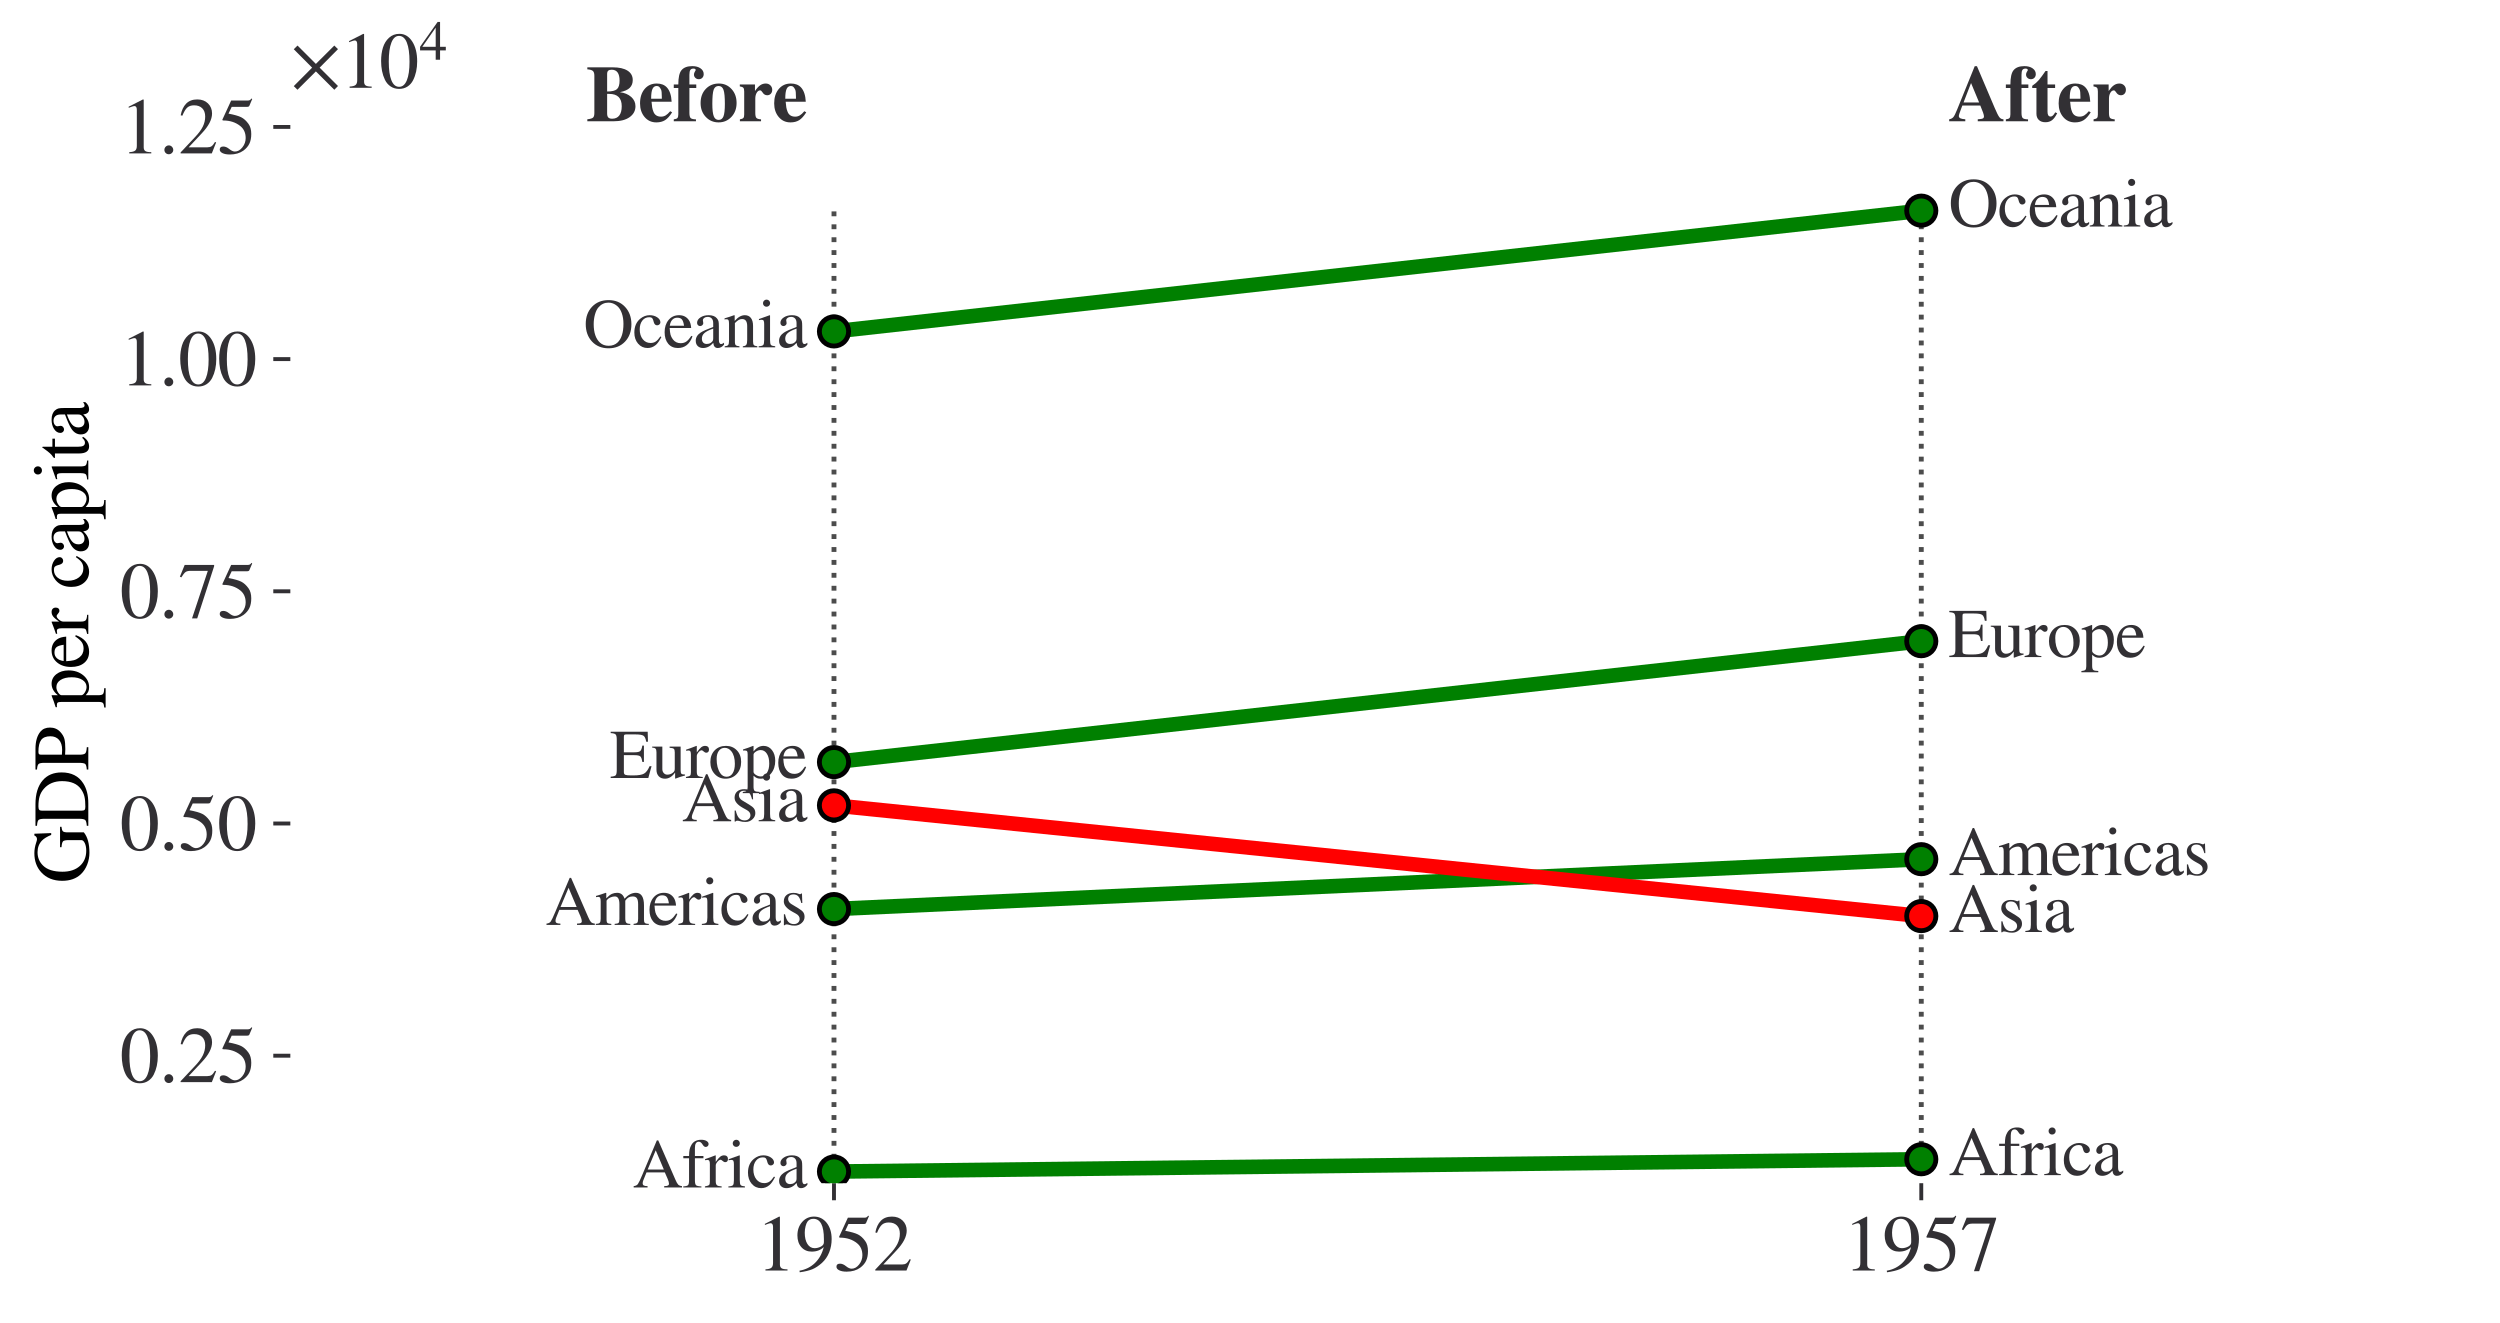 <?xml version="1.0" encoding="utf-8" standalone="no"?>
<!DOCTYPE svg PUBLIC "-//W3C//DTD SVG 1.1//EN"
  "http://www.w3.org/Graphics/SVG/1.1/DTD/svg11.dtd">
<svg xmlns:xlink="http://www.w3.org/1999/xlink" width="513.2pt" height="271.488pt" viewBox="0 0 513.2 271.488" xmlns="http://www.w3.org/2000/svg" version="1.1">
 <defs>
  <style type="text/css">*{stroke-linejoin: round; stroke-linecap: butt}</style>
 </defs>
 <g id="figure_1">
  <g id="patch_1">
   <path d="M 0 271.488 
L 513.2 271.488 
L 513.2 0 
L 0 0 
z
" style="fill: #ffffff"/>
  </g>
  <g id="axes_1">
   <g id="patch_2">
    <path d="M 59.6 242.887 
L 506 242.887 
L 506 21.128 
L 59.6 21.128 
z
" style="fill: #ffffff"/>
   </g>
   <g id="PathCollection_1">
    <defs>
     <path id="m6b3a1e6a60" d="M 0 1.936 
C 0.514 1.936 1.006 1.732 1.369 1.369 
C 1.732 1.006 1.936 0.514 1.936 0 
C 1.936 -0.514 1.732 -1.006 1.369 -1.369 
C 1.006 -1.732 0.514 -1.936 0 -1.936 
C -0.514 -1.936 -1.006 -1.732 -1.369 -1.369 
C -1.732 -1.006 -1.936 -0.514 -1.936 0 
C -1.936 0.514 -1.732 1.006 -1.369 1.369 
C -1.006 1.732 -0.514 1.936 0 1.936 
z
" style="stroke: #000000; stroke-opacity: 0.7; stroke-width: 0.8"/>
    </defs>
    <g clip-path="url(#pdb10358b15)">
     <use xlink:href="#m6b3a1e6a60" x="171.2" y="240.499" style="fill-opacity: 0.7; stroke: #000000; stroke-opacity: 0.7; stroke-width: 0.8"/>
     <use xlink:href="#m6b3a1e6a60" x="171.2" y="186.609" style="fill-opacity: 0.7; stroke: #000000; stroke-opacity: 0.7; stroke-width: 0.8"/>
     <use xlink:href="#m6b3a1e6a60" x="171.2" y="165.323" style="fill-opacity: 0.7; stroke: #000000; stroke-opacity: 0.7; stroke-width: 0.8"/>
     <use xlink:href="#m6b3a1e6a60" x="171.2" y="156.446" style="fill-opacity: 0.7; stroke: #000000; stroke-opacity: 0.7; stroke-width: 0.8"/>
     <use xlink:href="#m6b3a1e6a60" x="171.2" y="68.036" style="fill-opacity: 0.7; stroke: #000000; stroke-opacity: 0.7; stroke-width: 0.8"/>
    </g>
   </g>
   <g id="PathCollection_2">
    <g clip-path="url(#pdb10358b15)">
     <use xlink:href="#m6b3a1e6a60" x="394.4" y="237.97" style="fill-opacity: 0.7; stroke: #000000; stroke-opacity: 0.7; stroke-width: 0.8"/>
     <use xlink:href="#m6b3a1e6a60" x="394.4" y="176.371" style="fill-opacity: 0.7; stroke: #000000; stroke-opacity: 0.7; stroke-width: 0.8"/>
     <use xlink:href="#m6b3a1e6a60" x="394.4" y="188.057" style="fill-opacity: 0.7; stroke: #000000; stroke-opacity: 0.7; stroke-width: 0.8"/>
     <use xlink:href="#m6b3a1e6a60" x="394.4" y="131.623" style="fill-opacity: 0.7; stroke: #000000; stroke-opacity: 0.7; stroke-width: 0.8"/>
     <use xlink:href="#m6b3a1e6a60" x="394.4" y="43.241" style="fill-opacity: 0.7; stroke: #000000; stroke-opacity: 0.7; stroke-width: 0.8"/>
    </g>
   </g>
   <g id="matplotlib.axis_1">
    <g id="xtick_1">
     <g id="line2d_1">
      <defs>
       <path id="mfcc0f2e9b0" d="M 0 0 
L 0 3.5 
" style="stroke: #323034; stroke-width: 0.8"/>
      </defs>
      <g>
       <use xlink:href="#mfcc0f2e9b0" x="171.2" y="242.887" style="fill: #323034; stroke: #323034; stroke-width: 0.8"/>
      </g>
     </g>
     <g id="text_1">
      <!-- 1952 -->
      <g style="fill: #323034" transform="translate(155.2 260.815)scale(0.16 -0.16)">
       <defs>
        <path id="STIXGeneral-Regular-31" d="M 2522 0 
L 755 0 
L 755 96 
Q 1107 115 1235 227 
Q 1363 339 1363 608 
L 1363 3482 
Q 1363 3795 1171 3795 
Q 1082 3795 883 3718 
L 710 3654 
L 710 3744 
L 1856 4326 
L 1914 4307 
L 1914 486 
Q 1914 275 2042 185 
Q 2170 96 2522 96 
L 2522 0 
z
" transform="scale(0.016)"/>
        <path id="STIXGeneral-Regular-39" d="M 378 -141 
L 358 -13 
Q 1094 115 1603 608 
Q 2112 1101 2304 1882 
Q 1933 1517 1344 1517 
Q 826 1517 509 1875 
Q 192 2234 192 2816 
Q 192 3462 573 3894 
Q 954 4326 1523 4326 
Q 2131 4326 2528 3840 
Q 2938 3328 2938 2522 
Q 2938 1958 2742 1462 
Q 2547 966 2170 621 
Q 1773 262 1395 105 
Q 1018 -51 378 -141 
z
M 2317 2272 
L 2317 2522 
Q 2317 4147 1472 4147 
Q 1171 4147 1005 3930 
Q 909 3802 845 3546 
Q 781 3290 781 3034 
Q 781 2464 995 2128 
Q 1210 1792 1568 1792 
Q 1824 1792 2070 1917 
Q 2317 2042 2317 2272 
z
" transform="scale(0.016)"/>
        <path id="STIXGeneral-Regular-35" d="M 2803 4358 
L 2573 3814 
Q 2534 3731 2400 3731 
L 1158 3731 
L 902 3187 
Q 1606 3053 1920 2896 
Q 2234 2739 2502 2368 
Q 2726 2061 2726 1555 
Q 2726 1094 2576 780 
Q 2426 467 2099 224 
Q 1664 -90 1011 -90 
Q 646 -90 422 19 
Q 198 128 198 307 
Q 198 550 486 550 
Q 717 550 960 352 
Q 1210 147 1414 147 
Q 1747 147 2012 480 
Q 2278 813 2278 1229 
Q 2278 1843 1850 2189 
Q 1293 2637 486 2637 
Q 410 2637 410 2688 
L 416 2720 
L 1114 4237 
L 2438 4237 
Q 2547 4237 2608 4269 
Q 2669 4301 2746 4403 
L 2803 4358 
z
" transform="scale(0.016)"/>
        <path id="STIXGeneral-Regular-32" d="M 3034 877 
L 2688 0 
L 186 0 
L 186 77 
L 1325 1286 
Q 1773 1754 1965 2144 
Q 2157 2534 2157 2950 
Q 2157 3379 1920 3616 
Q 1683 3853 1267 3853 
Q 922 3853 720 3673 
Q 518 3494 326 3021 
L 192 3053 
Q 301 3648 630 3987 
Q 960 4326 1523 4326 
Q 2054 4326 2380 4006 
Q 2707 3686 2707 3200 
Q 2707 2477 1888 1613 
L 832 486 
L 2330 486 
Q 2541 486 2665 569 
Q 2790 653 2944 915 
L 3034 877 
z
" transform="scale(0.016)"/>
       </defs>
       <use xlink:href="#STIXGeneral-Regular-31"/>
       <use xlink:href="#STIXGeneral-Regular-39" x="50"/>
       <use xlink:href="#STIXGeneral-Regular-35" x="100"/>
       <use xlink:href="#STIXGeneral-Regular-32" x="150"/>
      </g>
     </g>
    </g>
    <g id="xtick_2">
     <g id="line2d_2">
      <g>
       <use xlink:href="#mfcc0f2e9b0" x="394.4" y="242.887" style="fill: #323034; stroke: #323034; stroke-width: 0.8"/>
      </g>
     </g>
     <g id="text_2">
      <!-- 1957 -->
      <g style="fill: #323034" transform="translate(378.4 260.815)scale(0.16 -0.16)">
       <defs>
        <path id="STIXGeneral-Regular-37" d="M 2874 4134 
L 1517 -51 
L 1101 -51 
L 2368 3763 
L 992 3763 
Q 717 3763 582 3667 
Q 448 3571 243 3238 
L 128 3296 
L 512 4237 
L 2874 4237 
L 2874 4134 
z
" transform="scale(0.016)"/>
       </defs>
       <use xlink:href="#STIXGeneral-Regular-31"/>
       <use xlink:href="#STIXGeneral-Regular-39" x="50"/>
       <use xlink:href="#STIXGeneral-Regular-35" x="100"/>
       <use xlink:href="#STIXGeneral-Regular-37" x="150"/>
      </g>
     </g>
    </g>
   </g>
   <g id="matplotlib.axis_2">
    <g id="ytick_1">
     <g id="line2d_3">
      <defs>
       <path id="mf5bf2c9c55" d="M 0 0 
L -3.5 0 
" style="stroke: #323034; stroke-width: 0.8"/>
      </defs>
      <g>
       <use xlink:href="#mf5bf2c9c55" x="59.6" y="216.716" style="fill: #323034; stroke: #323034; stroke-width: 0.8"/>
      </g>
     </g>
     <g id="text_3">
      <!-- $\mathdefault{0.25}$ -->
      <g style="fill: #323034" transform="translate(24.6 222.179)scale(0.16 -0.16)">
       <defs>
        <path id="STIXGeneral-Regular-30" d="M 3046 2112 
Q 3046 1683 2963 1302 
Q 2880 922 2717 602 
Q 2554 282 2266 96 
Q 1978 -90 1600 -90 
Q 1210 -90 915 108 
Q 621 307 461 640 
Q 301 973 227 1350 
Q 154 1728 154 2150 
Q 154 2746 301 3222 
Q 448 3699 790 4012 
Q 1133 4326 1626 4326 
Q 2253 4326 2649 3712 
Q 3046 3098 3046 2112 
z
M 2432 2080 
Q 2432 3091 2217 3625 
Q 2003 4160 1587 4160 
Q 1190 4160 979 3622 
Q 768 3085 768 2106 
Q 768 1120 979 598 
Q 1190 77 1600 77 
Q 2003 77 2217 598 
Q 2432 1120 2432 2080 
z
" transform="scale(0.016)"/>
        <path id="STIXGeneral-Regular-2e" d="M 1158 275 
Q 1158 134 1052 32 
Q 947 -70 800 -70 
Q 653 -70 550 32 
Q 448 134 448 281 
Q 448 429 553 534 
Q 659 640 806 640 
Q 947 640 1052 531 
Q 1158 422 1158 275 
z
" transform="scale(0.016)"/>
       </defs>
       <use xlink:href="#STIXGeneral-Regular-30" transform="translate(0 0.203)"/>
       <use xlink:href="#STIXGeneral-Regular-2e" transform="translate(50 0.203)"/>
       <use xlink:href="#STIXGeneral-Regular-32" transform="translate(75 0.203)"/>
       <use xlink:href="#STIXGeneral-Regular-35" transform="translate(125 0.203)"/>
      </g>
     </g>
    </g>
    <g id="ytick_2">
     <g id="line2d_4">
      <g>
       <use xlink:href="#mf5bf2c9c55" x="59.6" y="169.05" style="fill: #323034; stroke: #323034; stroke-width: 0.8"/>
      </g>
     </g>
     <g id="text_4">
      <!-- $\mathdefault{0.50}$ -->
      <g style="fill: #323034" transform="translate(24.6 174.514)scale(0.16 -0.16)">
       <use xlink:href="#STIXGeneral-Regular-30" transform="translate(0 0.203)"/>
       <use xlink:href="#STIXGeneral-Regular-2e" transform="translate(50 0.203)"/>
       <use xlink:href="#STIXGeneral-Regular-35" transform="translate(75 0.203)"/>
       <use xlink:href="#STIXGeneral-Regular-30" transform="translate(125 0.203)"/>
      </g>
     </g>
    </g>
    <g id="ytick_3">
     <g id="line2d_5">
      <g>
       <use xlink:href="#mf5bf2c9c55" x="59.6" y="121.385" style="fill: #323034; stroke: #323034; stroke-width: 0.8"/>
      </g>
     </g>
     <g id="text_5">
      <!-- $\mathdefault{0.75}$ -->
      <g style="fill: #323034" transform="translate(24.6 126.848)scale(0.16 -0.16)">
       <use xlink:href="#STIXGeneral-Regular-30" transform="translate(0 0.203)"/>
       <use xlink:href="#STIXGeneral-Regular-2e" transform="translate(50 0.203)"/>
       <use xlink:href="#STIXGeneral-Regular-37" transform="translate(75 0.203)"/>
       <use xlink:href="#STIXGeneral-Regular-35" transform="translate(125 0.203)"/>
      </g>
     </g>
    </g>
    <g id="ytick_4">
     <g id="line2d_6">
      <g>
       <use xlink:href="#mf5bf2c9c55" x="59.6" y="73.719" style="fill: #323034; stroke: #323034; stroke-width: 0.8"/>
      </g>
     </g>
     <g id="text_6">
      <!-- $\mathdefault{1.00}$ -->
      <g style="fill: #323034" transform="translate(24.6 79.183)scale(0.16 -0.16)">
       <use xlink:href="#STIXGeneral-Regular-31" transform="translate(0 0.406)"/>
       <use xlink:href="#STIXGeneral-Regular-2e" transform="translate(50 0.406)"/>
       <use xlink:href="#STIXGeneral-Regular-30" transform="translate(75 0.406)"/>
       <use xlink:href="#STIXGeneral-Regular-30" transform="translate(125 0.406)"/>
      </g>
     </g>
    </g>
    <g id="ytick_5">
     <g id="line2d_7">
      <g>
       <use xlink:href="#mf5bf2c9c55" x="59.6" y="26.054" style="fill: #323034; stroke: #323034; stroke-width: 0.8"/>
      </g>
     </g>
     <g id="text_7">
      <!-- $\mathdefault{1.25}$ -->
      <g style="fill: #323034" transform="translate(24.6 31.517)scale(0.16 -0.16)">
       <use xlink:href="#STIXGeneral-Regular-31" transform="translate(0 0.203)"/>
       <use xlink:href="#STIXGeneral-Regular-2e" transform="translate(50 0.203)"/>
       <use xlink:href="#STIXGeneral-Regular-32" transform="translate(75 0.203)"/>
       <use xlink:href="#STIXGeneral-Regular-35" transform="translate(125 0.203)"/>
      </g>
     </g>
    </g>
    <g id="text_8">
     <!-- GDP per capita -->
     <g transform="translate(18.128 181.338)rotate(-90)scale(0.16 -0.16)">
      <defs>
       <path id="STIXGeneral-Regular-47" d="M 4538 2266 
L 4538 2150 
Q 4256 2125 4173 2035 
Q 4090 1946 4090 1638 
L 4090 358 
Q 3539 -90 2464 -90 
Q 1965 -90 1507 89 
Q 1050 269 736 595 
Q 205 1152 205 2093 
Q 205 3155 890 3776 
Q 1491 4326 2419 4326 
Q 2829 4326 3270 4179 
Q 3443 4115 3552 4115 
Q 3654 4115 3731 4176 
Q 3808 4237 3840 4326 
L 3981 4326 
L 4032 2976 
L 3885 2976 
Q 3680 3475 3430 3718 
Q 3059 4070 2496 4070 
Q 1856 4070 1427 3629 
Q 934 3136 934 2074 
Q 934 1190 1395 678 
Q 1856 166 2618 166 
Q 2982 166 3225 281 
Q 3469 397 3469 557 
L 3469 1562 
Q 3469 1933 3376 2025 
Q 3283 2118 2899 2150 
L 2899 2266 
L 4538 2266 
z
" transform="scale(0.016)"/>
       <path id="STIXGeneral-Regular-44" d="M 102 4237 
L 1830 4237 
Q 3078 4237 3750 3654 
Q 4384 3110 4384 2138 
Q 4384 966 3514 410 
Q 2880 0 1901 0 
L 102 0 
L 102 122 
Q 474 147 570 252 
Q 666 358 666 736 
L 666 3520 
Q 666 3891 570 3990 
Q 474 4090 102 4115 
L 102 4237 
z
M 1318 3731 
L 1318 538 
Q 1318 365 1379 301 
Q 1440 237 1626 237 
Q 2125 237 2432 307 
Q 2739 378 3021 570 
Q 3686 1018 3686 2099 
Q 3686 3027 3078 3558 
Q 2803 3802 2476 3901 
Q 2150 4000 1658 4000 
Q 1472 4000 1395 3942 
Q 1318 3885 1318 3731 
z
" transform="scale(0.016)"/>
       <path id="STIXGeneral-Regular-50" d="M 102 4237 
L 1760 4237 
Q 2669 4237 3149 3834 
Q 3469 3565 3469 3072 
Q 3469 2560 3104 2234 
Q 2835 1990 2553 1916 
Q 2272 1843 1734 1843 
Q 1549 1843 1293 1862 
L 1293 717 
Q 1293 352 1398 246 
Q 1504 141 1894 122 
L 1894 0 
L 102 0 
L 102 122 
Q 474 147 557 256 
Q 640 365 640 781 
L 640 3526 
Q 640 3885 547 3987 
Q 454 4090 102 4115 
L 102 4237 
z
M 1293 3770 
L 1293 2118 
Q 1510 2099 1683 2099 
Q 2202 2099 2486 2352 
Q 2771 2605 2771 3040 
Q 2771 3558 2476 3779 
Q 2182 4000 1517 4000 
Q 1382 4000 1337 3952 
Q 1293 3904 1293 3770 
z
" transform="scale(0.016)"/>
       <path id="STIXGeneral-Regular-20" transform="scale(0.016)"/>
       <path id="STIXGeneral-Regular-70" d="M 1018 2931 
L 1018 2438 
Q 1421 2944 1939 2944 
Q 2406 2944 2707 2560 
Q 3008 2176 3008 1581 
Q 3008 883 2621 409 
Q 2234 -64 1664 -64 
Q 1466 -64 1328 -6 
Q 1190 51 1018 211 
L 1018 -794 
Q 1018 -1094 1120 -1180 
Q 1222 -1267 1581 -1274 
L 1581 -1389 
L 32 -1389 
L 32 -1280 
Q 314 -1254 397 -1171 
Q 480 -1088 480 -838 
L 480 2157 
Q 480 2381 429 2451 
Q 378 2522 218 2522 
Q 115 2522 58 2515 
L 58 2618 
Q 506 2752 979 2944 
L 1018 2931 
z
M 1018 2138 
L 1018 563 
Q 1018 422 1238 281 
Q 1459 141 1683 141 
Q 2029 141 2243 467 
Q 2458 794 2458 1325 
Q 2458 1888 2243 2224 
Q 2029 2560 1670 2560 
Q 1446 2560 1232 2419 
Q 1018 2278 1018 2138 
z
" transform="scale(0.016)"/>
       <path id="STIXGeneral-Regular-65" d="M 2611 1050 
L 2714 1005 
Q 2330 -64 1376 -64 
Q 813 -64 486 329 
Q 160 723 160 1389 
Q 160 2074 525 2509 
Q 890 2944 1485 2944 
Q 2061 2944 2374 2502 
Q 2560 2246 2592 1773 
L 621 1773 
Q 646 1370 700 1158 
Q 755 947 915 730 
Q 1184 378 1626 378 
Q 1939 378 2153 531 
Q 2368 685 2611 1050 
z
M 634 1978 
L 1939 1978 
Q 1882 2381 1750 2547 
Q 1619 2714 1312 2714 
Q 1043 2714 864 2525 
Q 685 2336 634 1978 
z
" transform="scale(0.016)"/>
       <path id="STIXGeneral-Regular-72" d="M 1024 2931 
L 1024 2342 
Q 1267 2688 1430 2816 
Q 1594 2944 1792 2944 
Q 1958 2944 2051 2854 
Q 2144 2765 2144 2605 
Q 2144 2470 2077 2393 
Q 2010 2317 1894 2317 
Q 1773 2317 1638 2445 
Q 1536 2541 1472 2541 
Q 1338 2541 1181 2355 
Q 1024 2170 1024 2016 
L 1024 576 
Q 1024 301 1133 205 
Q 1242 109 1568 96 
L 1568 0 
L 32 0 
L 32 96 
Q 339 154 412 224 
Q 486 294 486 538 
L 486 2138 
Q 486 2349 438 2435 
Q 390 2522 269 2522 
Q 166 2522 45 2496 
L 45 2598 
Q 448 2726 992 2944 
L 1024 2931 
z
" transform="scale(0.016)"/>
       <path id="STIXGeneral-Regular-63" d="M 2547 998 
L 2637 941 
Q 2362 403 2112 205 
Q 1786 -64 1376 -64 
Q 845 -64 502 336 
Q 160 736 160 1357 
Q 160 2170 698 2618 
Q 1094 2944 1562 2944 
Q 1965 2944 2256 2749 
Q 2547 2554 2547 2285 
Q 2547 2176 2457 2096 
Q 2368 2016 2246 2016 
Q 2022 2016 1939 2310 
L 1901 2451 
Q 1850 2630 1773 2694 
Q 1696 2758 1523 2758 
Q 1133 2758 893 2451 
Q 653 2144 653 1645 
Q 653 1094 928 745 
Q 1203 397 1645 397 
Q 1920 397 2118 528 
Q 2317 659 2547 998 
z
" transform="scale(0.016)"/>
       <path id="STIXGeneral-Regular-61" d="M 2829 422 
L 2829 243 
Q 2586 -64 2253 -64 
Q 1888 -64 1843 403 
L 1837 403 
Q 1427 -64 909 -64 
Q 608 -64 422 112 
Q 237 288 237 602 
Q 237 1050 685 1350 
Q 992 1555 1837 1869 
L 1837 2214 
Q 1837 2502 1699 2646 
Q 1562 2790 1338 2790 
Q 1146 2790 1018 2697 
Q 890 2605 890 2477 
Q 890 2419 909 2348 
Q 928 2278 928 2208 
Q 928 2112 841 2029 
Q 755 1946 634 1946 
Q 525 1946 441 2029 
Q 358 2112 358 2240 
Q 358 2547 685 2752 
Q 986 2944 1421 2944 
Q 1939 2944 2176 2656 
Q 2291 2522 2323 2384 
Q 2355 2246 2355 1946 
L 2355 723 
Q 2355 301 2554 301 
Q 2682 301 2829 422 
z
M 1837 813 
L 1837 1715 
Q 1248 1510 1018 1293 
Q 800 1094 800 800 
Q 800 557 921 432 
Q 1043 307 1242 307 
Q 1453 307 1613 410 
Q 1747 506 1792 589 
Q 1837 672 1837 813 
z
" transform="scale(0.016)"/>
       <path id="STIXGeneral-Regular-69" d="M 1152 4045 
Q 1152 3904 1056 3811 
Q 960 3718 819 3718 
Q 685 3718 592 3811 
Q 499 3904 499 4045 
Q 499 4179 595 4275 
Q 691 4371 826 4371 
Q 966 4371 1059 4275 
Q 1152 4179 1152 4045 
z
M 1619 0 
L 102 0 
L 102 96 
Q 435 115 521 211 
Q 608 307 608 666 
L 608 2118 
Q 608 2342 563 2432 
Q 518 2522 397 2522 
Q 243 2522 128 2490 
L 128 2592 
L 1120 2944 
L 1146 2918 
L 1146 672 
Q 1146 314 1226 218 
Q 1306 122 1619 96 
L 1619 0 
z
" transform="scale(0.016)"/>
       <path id="STIXGeneral-Regular-74" d="M 1702 493 
L 1786 422 
Q 1478 -64 1011 -64 
Q 448 -64 448 749 
L 448 2675 
L 109 2675 
Q 83 2694 83 2720 
Q 83 2771 192 2842 
Q 435 2982 813 3526 
Q 826 3546 874 3606 
Q 922 3667 941 3706 
Q 986 3706 986 3622 
L 986 2880 
L 1632 2880 
L 1632 2675 
L 986 2675 
L 986 845 
Q 986 538 1062 403 
Q 1139 269 1318 269 
Q 1510 269 1702 493 
z
" transform="scale(0.016)"/>
      </defs>
      <use xlink:href="#STIXGeneral-Regular-47"/>
      <use xlink:href="#STIXGeneral-Regular-44" x="72.2"/>
      <use xlink:href="#STIXGeneral-Regular-50" x="144.4"/>
      <use xlink:href="#STIXGeneral-Regular-20" x="200.1"/>
      <use xlink:href="#STIXGeneral-Regular-70" x="225.1"/>
      <use xlink:href="#STIXGeneral-Regular-65" x="275.1"/>
      <use xlink:href="#STIXGeneral-Regular-72" x="319.5"/>
      <use xlink:href="#STIXGeneral-Regular-20" x="352.8"/>
      <use xlink:href="#STIXGeneral-Regular-63" x="377.8"/>
      <use xlink:href="#STIXGeneral-Regular-61" x="422.2"/>
      <use xlink:href="#STIXGeneral-Regular-70" x="466.6"/>
      <use xlink:href="#STIXGeneral-Regular-69" x="516.6"/>
      <use xlink:href="#STIXGeneral-Regular-74" x="544.4"/>
      <use xlink:href="#STIXGeneral-Regular-61" x="572.2"/>
     </g>
    </g>
    <g id="text_9">
     <!-- $\times\mathdefault{10^{4}}\mathdefault{}$ -->
     <g style="fill: #323034" transform="translate(59.6 18.128)scale(0.16 -0.16)">
      <defs>
       <path id="STIXGeneral-Regular-d7" d="M 3821 141 
L 3526 -160 
L 2048 1312 
L 570 -160 
L 275 134 
L 1747 1613 
L 275 3091 
L 576 3386 
L 2048 1914 
L 3526 3386 
L 3821 3098 
L 2349 1613 
L 3821 141 
z
" transform="scale(0.016)"/>
       <path id="STIXGeneral-Regular-34" d="M 3027 1069 
L 2368 1069 
L 2368 0 
L 1869 0 
L 1869 1069 
L 77 1069 
L 77 1478 
L 2086 4326 
L 2368 4326 
L 2368 1478 
L 3027 1478 
L 3027 1069 
z
M 1869 1478 
L 1869 3674 
L 333 1478 
L 1869 1478 
z
" transform="scale(0.016)"/>
      </defs>
      <use xlink:href="#STIXGeneral-Regular-d7" transform="translate(0 0.684)"/>
      <use xlink:href="#STIXGeneral-Regular-31" transform="translate(64 0.684)"/>
      <use xlink:href="#STIXGeneral-Regular-30" transform="translate(114 0.684)"/>
      <use xlink:href="#STIXGeneral-Regular-34" transform="translate(165.575 36.684)scale(0.7)"/>
     </g>
    </g>
   </g>
   <g id="LineCollection_1">
    <path d="M 171.2 240.499 
L 171.2 43.241 
" clip-path="url(#pdb10358b15)" style="fill: none; stroke-dasharray: 1,1.65; stroke-dashoffset: 0; stroke: #000000; stroke-opacity: 0.7"/>
   </g>
   <g id="LineCollection_2">
    <path d="M 394.4 240.499 
L 394.4 43.241 
" clip-path="url(#pdb10358b15)" style="fill: none; stroke-dasharray: 1,1.65; stroke-dashoffset: 0; stroke: #000000; stroke-opacity: 0.7"/>
   </g>
   <g id="line2d_8">
    <path d="M 171.2 240.499 
L 394.4 237.97 
" clip-path="url(#pdb10358b15)" style="fill: none; stroke: #008000; stroke-width: 3; stroke-linecap: square"/>
    <defs>
     <path id="m49c7a06e96" d="M 0 3 
C 0.796 3 1.559 2.684 2.121 2.121 
C 2.684 1.559 3 0.796 3 0 
C 3 -0.796 2.684 -1.559 2.121 -2.121 
C 1.559 -2.684 0.796 -3 0 -3 
C -0.796 -3 -1.559 -2.684 -2.121 -2.121 
C -2.684 -1.559 -3 -0.796 -3 0 
C -3 0.796 -2.684 1.559 -2.121 2.121 
C -1.559 2.684 -0.796 3 0 3 
z
" style="stroke: #000000"/>
    </defs>
    <g clip-path="url(#pdb10358b15)">
     <use xlink:href="#m49c7a06e96" x="171.2" y="240.499" style="fill: #008000; stroke: #000000"/>
     <use xlink:href="#m49c7a06e96" x="394.4" y="237.97" style="fill: #008000; stroke: #000000"/>
    </g>
   </g>
   <g id="line2d_9">
    <path d="M 171.2 186.609 
L 394.4 176.371 
" clip-path="url(#pdb10358b15)" style="fill: none; stroke: #008000; stroke-width: 3; stroke-linecap: square"/>
    <g clip-path="url(#pdb10358b15)">
     <use xlink:href="#m49c7a06e96" x="171.2" y="186.609" style="fill: #008000; stroke: #000000"/>
     <use xlink:href="#m49c7a06e96" x="394.4" y="176.371" style="fill: #008000; stroke: #000000"/>
    </g>
   </g>
   <g id="line2d_10">
    <path d="M 171.2 165.323 
L 394.4 188.057 
" clip-path="url(#pdb10358b15)" style="fill: none; stroke: #ff0000; stroke-width: 3; stroke-linecap: square"/>
    <defs>
     <path id="m24370876b7" d="M 0 3 
C 0.796 3 1.559 2.684 2.121 2.121 
C 2.684 1.559 3 0.796 3 0 
C 3 -0.796 2.684 -1.559 2.121 -2.121 
C 1.559 -2.684 0.796 -3 0 -3 
C -0.796 -3 -1.559 -2.684 -2.121 -2.121 
C -2.684 -1.559 -3 -0.796 -3 0 
C -3 0.796 -2.684 1.559 -2.121 2.121 
C -1.559 2.684 -0.796 3 0 3 
z
" style="stroke: #000000"/>
    </defs>
    <g clip-path="url(#pdb10358b15)">
     <use xlink:href="#m24370876b7" x="171.2" y="165.323" style="fill: #ff0000; stroke: #000000"/>
     <use xlink:href="#m24370876b7" x="394.4" y="188.057" style="fill: #ff0000; stroke: #000000"/>
    </g>
   </g>
   <g id="line2d_11">
    <path d="M 171.2 156.446 
L 394.4 131.623 
" clip-path="url(#pdb10358b15)" style="fill: none; stroke: #008000; stroke-width: 3; stroke-linecap: square"/>
    <g clip-path="url(#pdb10358b15)">
     <use xlink:href="#m49c7a06e96" x="171.2" y="156.446" style="fill: #008000; stroke: #000000"/>
     <use xlink:href="#m49c7a06e96" x="394.4" y="131.623" style="fill: #008000; stroke: #000000"/>
    </g>
   </g>
   <g id="line2d_12">
    <path d="M 171.2 68.036 
L 394.4 43.241 
" clip-path="url(#pdb10358b15)" style="fill: none; stroke: #008000; stroke-width: 3; stroke-linecap: square"/>
    <g clip-path="url(#pdb10358b15)">
     <use xlink:href="#m49c7a06e96" x="171.2" y="68.036" style="fill: #008000; stroke: #000000"/>
     <use xlink:href="#m49c7a06e96" x="394.4" y="43.241" style="fill: #008000; stroke: #000000"/>
    </g>
   </g>
   <g id="text_10">
    <!-- Africa -->
    <g style="fill: #323034" transform="translate(129.863 243.761)scale(0.14 -0.14)">
     <defs>
      <path id="STIXGeneral-Regular-41" d="M 4525 0 
L 2893 0 
L 2893 122 
Q 3149 122 3245 179 
Q 3334 224 3334 333 
Q 3334 499 3213 781 
L 2950 1382 
L 1274 1382 
L 979 653 
Q 922 506 922 384 
Q 922 237 1027 179 
Q 1133 122 1370 122 
L 1370 0 
L 96 0 
L 96 122 
Q 365 147 486 316 
Q 608 486 902 1190 
L 2221 4314 
L 2349 4314 
L 3923 710 
Q 4064 378 4176 262 
Q 4288 147 4525 122 
L 4525 0 
z
M 2861 1645 
L 2118 3405 
L 1382 1645 
L 2861 1645 
z
" transform="scale(0.016)"/>
      <path id="STIXGeneral-Regular-66" d="M 134 2880 
L 659 2880 
Q 666 3264 710 3478 
Q 755 3693 883 3910 
Q 1152 4371 1786 4371 
Q 2074 4371 2262 4259 
Q 2451 4147 2451 3974 
Q 2451 3866 2374 3789 
Q 2298 3712 2182 3712 
Q 2029 3712 1894 3942 
Q 1741 4192 1555 4192 
Q 1197 4192 1197 3622 
L 1197 2880 
L 1978 2880 
L 1978 2675 
L 1197 2675 
L 1197 666 
Q 1197 307 1299 208 
Q 1402 109 1792 96 
L 1792 0 
L 128 0 
L 128 96 
Q 474 115 566 214 
Q 659 314 659 666 
L 659 2675 
L 134 2675 
L 134 2880 
z
" transform="scale(0.016)"/>
     </defs>
     <use xlink:href="#STIXGeneral-Regular-41"/>
     <use xlink:href="#STIXGeneral-Regular-66" x="72.2"/>
     <use xlink:href="#STIXGeneral-Regular-72" x="105.5"/>
     <use xlink:href="#STIXGeneral-Regular-69" x="138.8"/>
     <use xlink:href="#STIXGeneral-Regular-63" x="166.6"/>
     <use xlink:href="#STIXGeneral-Regular-61" x="211"/>
    </g>
   </g>
   <g id="text_11">
    <!-- Africa -->
    <g style="fill: #323034" transform="translate(399.98 241.231)scale(0.14 -0.14)">
     <use xlink:href="#STIXGeneral-Regular-41"/>
     <use xlink:href="#STIXGeneral-Regular-66" x="72.2"/>
     <use xlink:href="#STIXGeneral-Regular-72" x="105.5"/>
     <use xlink:href="#STIXGeneral-Regular-69" x="138.8"/>
     <use xlink:href="#STIXGeneral-Regular-63" x="166.6"/>
     <use xlink:href="#STIXGeneral-Regular-61" x="211"/>
    </g>
   </g>
   <g id="text_12">
    <!-- Americas -->
    <g style="fill: #323034" transform="translate(111.969 189.87)scale(0.14 -0.14)">
     <defs>
      <path id="STIXGeneral-Regular-6d" d="M 4960 0 
L 3565 0 
L 3565 96 
Q 3834 122 3907 208 
Q 3981 294 3981 576 
L 3981 1894 
Q 3981 2278 3869 2444 
Q 3757 2611 3488 2611 
Q 3264 2611 3107 2521 
Q 2950 2432 2803 2221 
L 2803 608 
Q 2803 301 2896 201 
Q 2989 102 3264 96 
L 3264 0 
L 1830 0 
L 1830 96 
Q 2112 115 2189 188 
Q 2266 262 2266 550 
L 2266 1901 
Q 2266 2611 1850 2611 
Q 1670 2611 1468 2531 
Q 1267 2451 1171 2336 
Q 1088 2240 1088 2227 
L 1088 448 
Q 1088 243 1177 176 
Q 1267 109 1523 96 
L 1523 0 
L 102 0 
L 102 96 
Q 371 102 460 195 
Q 550 288 550 563 
L 550 2150 
Q 550 2387 499 2480 
Q 448 2573 326 2573 
Q 230 2573 122 2547 
L 122 2656 
Q 557 2778 1011 2944 
L 1062 2925 
L 1062 2451 
L 1075 2451 
Q 1363 2752 1584 2848 
Q 1805 2944 2054 2944 
Q 2560 2944 2733 2406 
Q 3232 2944 3776 2944 
Q 4518 2944 4518 1792 
L 4518 493 
Q 4518 282 4582 202 
Q 4646 122 4794 109 
L 4960 96 
L 4960 0 
z
" transform="scale(0.016)"/>
      <path id="STIXGeneral-Regular-73" d="M 998 1926 
L 1664 1523 
Q 1984 1331 2105 1164 
Q 2227 998 2227 736 
Q 2227 416 1961 176 
Q 1696 -64 1331 -64 
Q 1030 -64 864 -6 
Q 691 51 570 51 
Q 461 51 416 -26 
L 333 -26 
L 333 979 
L 435 979 
Q 538 512 730 294 
Q 922 77 1248 77 
Q 1485 77 1632 211 
Q 1779 346 1779 550 
Q 1779 845 1440 1030 
L 1094 1222 
Q 326 1651 326 2150 
Q 326 2522 566 2730 
Q 806 2938 1210 2938 
Q 1491 2938 1638 2867 
Q 1754 2816 1818 2816 
Q 1862 2816 1920 2880 
L 1990 2880 
L 2022 2010 
L 1926 2010 
Q 1818 2445 1654 2621 
Q 1491 2797 1203 2797 
Q 986 2797 854 2688 
Q 723 2579 723 2362 
Q 723 2253 796 2128 
Q 870 2003 998 1926 
z
" transform="scale(0.016)"/>
     </defs>
     <use xlink:href="#STIXGeneral-Regular-41"/>
     <use xlink:href="#STIXGeneral-Regular-6d" x="72.2"/>
     <use xlink:href="#STIXGeneral-Regular-65" x="150"/>
     <use xlink:href="#STIXGeneral-Regular-72" x="194.4"/>
     <use xlink:href="#STIXGeneral-Regular-69" x="227.7"/>
     <use xlink:href="#STIXGeneral-Regular-63" x="255.5"/>
     <use xlink:href="#STIXGeneral-Regular-61" x="299.9"/>
     <use xlink:href="#STIXGeneral-Regular-73" x="344.3"/>
    </g>
   </g>
   <g id="text_13">
    <!-- Americas -->
    <g style="fill: #323034" transform="translate(399.98 179.632)scale(0.14 -0.14)">
     <use xlink:href="#STIXGeneral-Regular-41"/>
     <use xlink:href="#STIXGeneral-Regular-6d" x="72.2"/>
     <use xlink:href="#STIXGeneral-Regular-65" x="150"/>
     <use xlink:href="#STIXGeneral-Regular-72" x="194.4"/>
     <use xlink:href="#STIXGeneral-Regular-69" x="227.7"/>
     <use xlink:href="#STIXGeneral-Regular-63" x="255.5"/>
     <use xlink:href="#STIXGeneral-Regular-61" x="299.9"/>
     <use xlink:href="#STIXGeneral-Regular-73" x="344.3"/>
    </g>
   </g>
   <g id="text_14">
    <!-- Asia -->
    <g style="fill: #323034" transform="translate(139.956 168.585)scale(0.14 -0.14)">
     <use xlink:href="#STIXGeneral-Regular-41"/>
     <use xlink:href="#STIXGeneral-Regular-73" x="72.2"/>
     <use xlink:href="#STIXGeneral-Regular-69" x="111.1"/>
     <use xlink:href="#STIXGeneral-Regular-61" x="138.9"/>
    </g>
   </g>
   <g id="text_15">
    <!-- Asia -->
    <g style="fill: #323034" transform="translate(399.98 191.318)scale(0.14 -0.14)">
     <use xlink:href="#STIXGeneral-Regular-41"/>
     <use xlink:href="#STIXGeneral-Regular-73" x="72.2"/>
     <use xlink:href="#STIXGeneral-Regular-69" x="111.1"/>
     <use xlink:href="#STIXGeneral-Regular-61" x="138.9"/>
    </g>
   </g>
   <g id="text_16">
    <!-- Europe -->
    <g style="fill: #323034" transform="translate(125.188 159.708)scale(0.14 -0.14)">
     <defs>
      <path id="STIXGeneral-Regular-45" d="M 3821 1082 
L 3526 0 
L 77 0 
L 77 122 
Q 442 147 538 252 
Q 634 358 634 730 
L 634 3520 
Q 634 3878 534 3987 
Q 435 4096 77 4115 
L 77 4237 
L 3469 4237 
L 3494 3322 
L 3334 3322 
Q 3264 3750 3085 3872 
Q 2906 3994 2349 3994 
L 1510 3994 
Q 1370 3994 1328 3952 
Q 1286 3910 1286 3763 
L 1286 2355 
L 2253 2355 
Q 2656 2355 2787 2470 
Q 2918 2586 2976 2970 
L 3123 2970 
L 3123 1472 
L 2976 1472 
Q 2918 1875 2790 1984 
Q 2662 2093 2253 2093 
L 1286 2093 
L 1286 538 
Q 1286 346 1420 291 
Q 1555 237 1933 237 
L 2163 237 
Q 2848 237 3136 403 
Q 3424 570 3642 1082 
L 3821 1082 
z
" transform="scale(0.016)"/>
      <path id="STIXGeneral-Regular-75" d="M 3072 320 
L 3072 230 
Q 2573 96 2195 -58 
L 2163 -38 
L 2163 486 
L 2150 486 
Q 1747 -64 1235 -64 
Q 870 -64 662 160 
Q 454 384 454 755 
L 454 2362 
Q 454 2598 371 2688 
Q 288 2778 58 2790 
L 58 2880 
L 992 2880 
L 992 813 
Q 992 595 1123 451 
Q 1254 307 1446 307 
Q 1760 307 1984 506 
Q 2067 582 2099 649 
Q 2131 717 2131 877 
L 2131 2355 
Q 2131 2605 2041 2678 
Q 1952 2752 1658 2771 
L 1658 2880 
L 2669 2880 
L 2669 685 
Q 2669 461 2742 390 
Q 2816 320 3034 320 
L 3072 320 
z
" transform="scale(0.016)"/>
      <path id="STIXGeneral-Regular-6f" d="M 3008 1478 
Q 3008 806 2608 371 
Q 2208 -64 1568 -64 
Q 979 -64 582 368 
Q 186 800 186 1459 
Q 186 2125 582 2534 
Q 979 2944 1626 2944 
Q 2221 2944 2614 2537 
Q 3008 2131 3008 1478 
z
M 2432 1306 
Q 2432 2035 2112 2445 
Q 1856 2765 1504 2765 
Q 1171 2765 966 2493 
Q 762 2221 762 1747 
Q 762 928 1101 435 
Q 1318 115 1677 115 
Q 2029 115 2230 432 
Q 2432 749 2432 1306 
z
" transform="scale(0.016)"/>
     </defs>
     <use xlink:href="#STIXGeneral-Regular-45"/>
     <use xlink:href="#STIXGeneral-Regular-75" x="61.1"/>
     <use xlink:href="#STIXGeneral-Regular-72" x="111.1"/>
     <use xlink:href="#STIXGeneral-Regular-6f" x="144.4"/>
     <use xlink:href="#STIXGeneral-Regular-70" x="194.4"/>
     <use xlink:href="#STIXGeneral-Regular-65" x="244.4"/>
    </g>
   </g>
   <g id="text_17">
    <!-- Europe -->
    <g style="fill: #323034" transform="translate(399.98 134.885)scale(0.14 -0.14)">
     <use xlink:href="#STIXGeneral-Regular-45"/>
     <use xlink:href="#STIXGeneral-Regular-75" x="61.1"/>
     <use xlink:href="#STIXGeneral-Regular-72" x="111.1"/>
     <use xlink:href="#STIXGeneral-Regular-6f" x="144.4"/>
     <use xlink:href="#STIXGeneral-Regular-70" x="194.4"/>
     <use xlink:href="#STIXGeneral-Regular-65" x="244.4"/>
    </g>
   </g>
   <g id="text_18">
    <!-- Oceania -->
    <g style="fill: #323034" transform="translate(119.752 71.297)scale(0.14 -0.14)">
     <defs>
      <path id="STIXGeneral-Regular-4f" d="M 4403 2118 
Q 4403 1133 3820 521 
Q 3238 -90 2310 -90 
Q 1376 -90 797 524 
Q 218 1139 218 2138 
Q 218 3110 797 3718 
Q 1376 4326 2310 4326 
Q 3245 4326 3824 3702 
Q 4403 3078 4403 2118 
z
M 3674 2157 
Q 3674 2701 3520 3133 
Q 3366 3565 3091 3795 
Q 2733 4096 2304 4096 
Q 1760 4096 1389 3667 
Q 1184 3437 1065 3011 
Q 947 2586 947 2125 
Q 947 960 1523 429 
Q 1837 141 2317 141 
Q 2816 141 3142 448 
Q 3674 960 3674 2157 
z
" transform="scale(0.016)"/>
      <path id="STIXGeneral-Regular-6e" d="M 3104 0 
L 1773 0 
L 1779 96 
Q 2016 115 2096 233 
Q 2176 352 2176 672 
L 2176 1946 
Q 2176 2592 1709 2592 
Q 1549 2592 1408 2515 
Q 1267 2438 1050 2227 
L 1050 461 
Q 1050 269 1136 192 
Q 1222 115 1466 96 
L 1466 0 
L 115 0 
L 115 96 
Q 358 115 435 214 
Q 512 314 512 602 
L 512 2157 
Q 512 2394 467 2483 
Q 422 2573 288 2573 
Q 160 2573 102 2547 
L 102 2656 
Q 550 2784 979 2944 
L 1030 2925 
L 1030 2426 
L 1037 2426 
Q 1491 2944 1958 2944 
Q 2323 2944 2518 2688 
Q 2714 2432 2714 1958 
L 2714 544 
Q 2714 288 2790 205 
Q 2867 122 3104 96 
L 3104 0 
z
" transform="scale(0.016)"/>
     </defs>
     <use xlink:href="#STIXGeneral-Regular-4f"/>
     <use xlink:href="#STIXGeneral-Regular-63" x="72.2"/>
     <use xlink:href="#STIXGeneral-Regular-65" x="116.6"/>
     <use xlink:href="#STIXGeneral-Regular-61" x="161"/>
     <use xlink:href="#STIXGeneral-Regular-6e" x="205.4"/>
     <use xlink:href="#STIXGeneral-Regular-69" x="255.4"/>
     <use xlink:href="#STIXGeneral-Regular-61" x="283.2"/>
    </g>
   </g>
   <g id="text_19">
    <!-- Oceania -->
    <g style="fill: #323034" transform="translate(399.98 46.503)scale(0.14 -0.14)">
     <use xlink:href="#STIXGeneral-Regular-4f"/>
     <use xlink:href="#STIXGeneral-Regular-63" x="72.2"/>
     <use xlink:href="#STIXGeneral-Regular-65" x="116.6"/>
     <use xlink:href="#STIXGeneral-Regular-61" x="161"/>
     <use xlink:href="#STIXGeneral-Regular-6e" x="205.4"/>
     <use xlink:href="#STIXGeneral-Regular-69" x="255.4"/>
     <use xlink:href="#STIXGeneral-Regular-61" x="283.2"/>
    </g>
   </g>
   <g id="text_20">
    <!-- Before -->
    <g style="fill: #323034" transform="translate(120.305 24.895)scale(0.16 -0.16)">
     <defs>
      <path id="STIXGeneral-Bold-42" d="M 2726 2336 
L 2726 2330 
Q 3270 2259 3616 1955 
Q 3962 1651 3962 1203 
Q 3962 672 3501 336 
Q 3040 0 2208 0 
L 102 0 
L 102 160 
Q 454 198 560 294 
Q 666 390 666 659 
L 666 3648 
Q 666 3930 547 4035 
Q 429 4141 102 4166 
L 102 4326 
L 2131 4326 
Q 2906 4326 3325 4060 
Q 3744 3795 3744 3302 
Q 3744 2925 3507 2685 
Q 3270 2445 2726 2336 
z
M 1690 3789 
L 1690 2387 
Q 2272 2387 2480 2579 
Q 2688 2771 2688 3258 
Q 2688 4134 2054 4134 
Q 1862 4134 1776 4054 
Q 1690 3974 1690 3789 
z
M 1690 2195 
L 1690 627 
Q 1690 397 1786 301 
Q 1882 205 2093 205 
Q 2464 205 2662 461 
Q 2861 717 2861 1203 
Q 2861 2195 1856 2195 
L 1690 2195 
z
" transform="scale(0.016)"/>
      <path id="STIXGeneral-Bold-65" d="M 2579 806 
L 2733 717 
Q 2451 269 2166 89 
Q 1882 -90 1466 -90 
Q 890 -90 525 342 
Q 160 774 160 1434 
Q 160 2150 528 2588 
Q 896 3027 1498 3027 
Q 2029 3027 2317 2707 
Q 2656 2336 2694 1568 
L 1082 1568 
Q 1101 1299 1133 1116 
Q 1165 934 1241 748 
Q 1318 563 1468 467 
Q 1619 371 1843 371 
Q 2048 371 2214 470 
Q 2381 570 2579 806 
z
M 1907 1805 
L 1907 1939 
Q 1907 2406 1850 2528 
Q 1773 2688 1699 2758 
Q 1626 2829 1498 2829 
Q 1267 2829 1158 2595 
Q 1050 2362 1050 1805 
L 1907 1805 
z
" transform="scale(0.016)"/>
      <path id="STIXGeneral-Bold-66" d="M 90 2950 
L 454 2950 
Q 454 3789 710 4096 
Q 979 4422 1574 4422 
Q 1984 4422 2237 4243 
Q 2490 4064 2490 3782 
Q 2490 3603 2381 3488 
Q 2272 3373 2093 3373 
Q 1933 3373 1821 3481 
Q 1709 3590 1709 3738 
Q 1709 3866 1779 3971 
Q 1850 4077 1850 4102 
Q 1850 4224 1664 4224 
Q 1491 4224 1417 4112 
Q 1344 4000 1344 3718 
L 1344 2950 
L 1894 2950 
L 1894 2669 
L 1344 2669 
L 1344 685 
Q 1344 365 1440 262 
Q 1536 160 1869 154 
L 1869 0 
L 90 0 
L 90 154 
Q 307 179 380 259 
Q 454 339 454 557 
L 454 2669 
L 90 2669 
L 90 2950 
z
" transform="scale(0.016)"/>
      <path id="STIXGeneral-Bold-6f" d="M 3046 1466 
Q 3046 794 2633 352 
Q 2221 -90 1600 -90 
Q 992 -90 576 348 
Q 160 787 160 1459 
Q 160 2157 573 2592 
Q 986 3027 1626 3027 
Q 2234 3027 2640 2585 
Q 3046 2144 3046 1466 
z
M 2106 1395 
Q 2106 2214 1997 2521 
Q 1888 2829 1606 2829 
Q 1312 2829 1206 2525 
Q 1101 2221 1101 1395 
Q 1101 698 1216 403 
Q 1331 109 1606 109 
Q 1882 109 1994 393 
Q 2106 678 2106 1395 
z
" transform="scale(0.016)"/>
      <path id="STIXGeneral-Bold-72" d="M 1395 2950 
L 1395 2426 
Q 1619 2752 1817 2889 
Q 2016 3027 2259 3027 
Q 2483 3027 2630 2883 
Q 2778 2739 2778 2522 
Q 2778 2330 2666 2208 
Q 2554 2086 2374 2086 
Q 2138 2086 1990 2330 
Q 1901 2477 1811 2477 
Q 1645 2477 1533 2285 
Q 1421 2093 1421 1811 
L 1421 678 
Q 1421 371 1507 272 
Q 1594 173 1882 154 
L 1882 0 
L 186 0 
L 186 154 
Q 397 192 464 265 
Q 531 339 531 538 
L 531 2387 
Q 531 2611 460 2688 
Q 390 2765 179 2797 
L 179 2950 
L 1395 2950 
z
" transform="scale(0.016)"/>
     </defs>
     <use xlink:href="#STIXGeneral-Bold-42"/>
     <use xlink:href="#STIXGeneral-Bold-65" x="66.7"/>
     <use xlink:href="#STIXGeneral-Bold-66" x="111.1"/>
     <use xlink:href="#STIXGeneral-Bold-6f" x="144.4"/>
     <use xlink:href="#STIXGeneral-Bold-72" x="194.4"/>
     <use xlink:href="#STIXGeneral-Bold-65" x="238.8"/>
    </g>
   </g>
   <g id="text_21">
    <!-- After -->
    <g style="fill: #323034" transform="translate(399.98 24.895)scale(0.16 -0.16)">
     <defs>
      <path id="STIXGeneral-Bold-41" d="M 4410 0 
L 2349 0 
L 2349 160 
L 2554 179 
Q 2714 192 2781 240 
Q 2848 288 2848 390 
Q 2848 576 2554 1261 
L 1114 1261 
L 1030 1043 
Q 832 531 832 422 
Q 832 301 950 240 
Q 1069 179 1350 160 
L 1350 0 
L 58 0 
L 58 160 
Q 282 198 397 339 
Q 512 480 691 928 
L 2106 4416 
L 2285 4416 
L 3706 1075 
Q 3949 499 4080 329 
Q 4211 160 4410 160 
L 4410 0 
z
M 2458 1510 
L 1811 3066 
L 1210 1510 
L 2458 1510 
z
" transform="scale(0.016)"/>
      <path id="STIXGeneral-Bold-74" d="M 1965 717 
L 2125 646 
Q 1926 250 1712 86 
Q 1498 -77 1178 -77 
Q 845 -77 653 105 
Q 461 288 461 608 
L 461 2669 
L 122 2669 
L 122 2842 
Q 435 3053 646 3299 
Q 858 3546 1190 4032 
L 1350 4032 
L 1350 2950 
L 1958 2950 
L 1958 2669 
L 1350 2669 
L 1350 762 
Q 1350 378 1600 378 
Q 1786 378 1965 717 
z
" transform="scale(0.016)"/>
     </defs>
     <use xlink:href="#STIXGeneral-Bold-41"/>
     <use xlink:href="#STIXGeneral-Bold-66" x="72.2"/>
     <use xlink:href="#STIXGeneral-Bold-74" x="105.5"/>
     <use xlink:href="#STIXGeneral-Bold-65" x="138.8"/>
     <use xlink:href="#STIXGeneral-Bold-72" x="183.2"/>
    </g>
   </g>
  </g>
 </g>
 <defs>
  <clipPath id="pdb10358b15">
   <rect x="59.6" y="21.128" width="446.4" height="221.76"/>
  </clipPath>
 </defs>
</svg>
